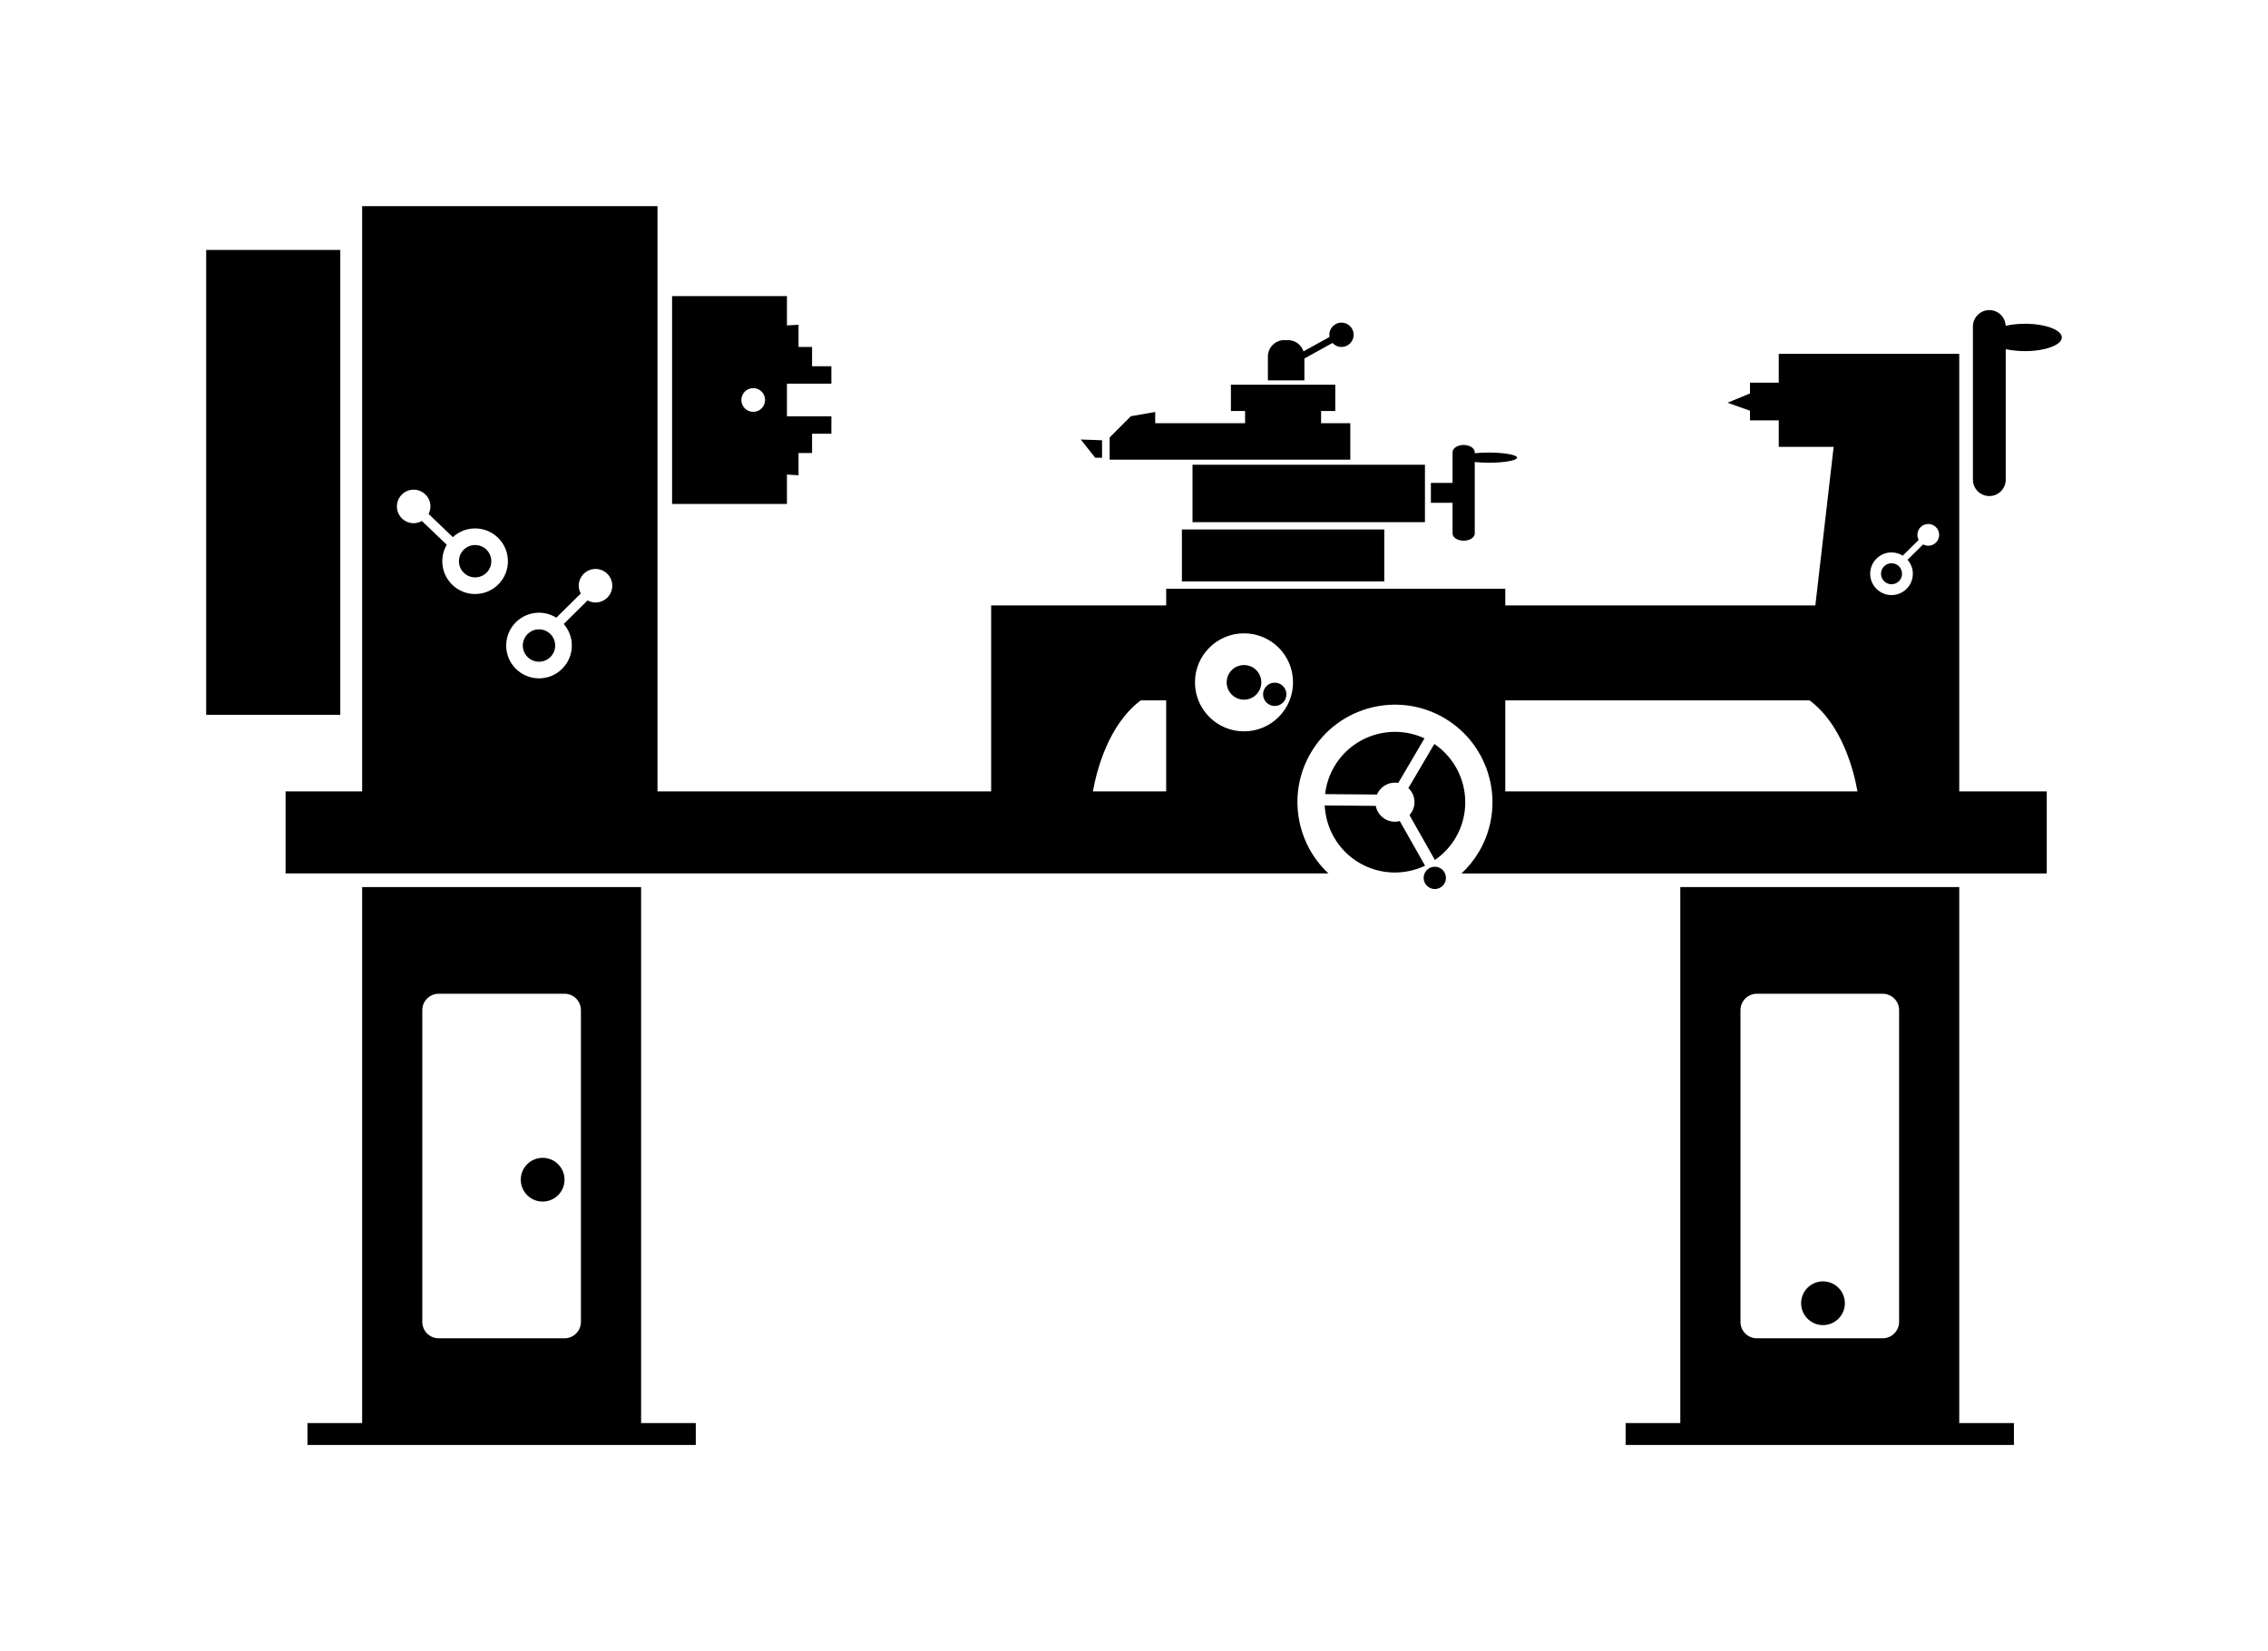 <?xml version="1.0" encoding="UTF-8" standalone="no"?>
<svg
   xmlns:dc="http://purl.org/dc/elements/1.1/"
   xmlns:cc="http://creativecommons.org/ns#"
   xmlns:rdf="http://www.w3.org/1999/02/22-rdf-syntax-ns#"
   xmlns:svg="http://www.w3.org/2000/svg"
   xmlns="http://www.w3.org/2000/svg"
   xmlns:sodipodi="http://sodipodi.sourceforge.net/DTD/sodipodi-0.dtd"
   xmlns:inkscape="http://www.inkscape.org/namespaces/inkscape"
   version="1.1"
   x="0px"
   y="0px"
   viewBox="0 0 110 80.086"
   enable-background="new 0 0 100 70.09"
   xml:space="preserve"
   id="svg5107"
   sodipodi:docname="noun_Lathe Machine_78251.svg"
   width="110"
   height="80.086"
   inkscape:version="0.92.1 r15371"><defs
     id="defs5111" /><sodipodi:namedview
     pagecolor="#ffffff"
     bordercolor="#666666"
     borderopacity="1"
     objecttolerance="10"
     gridtolerance="10"
     guidetolerance="10"
     inkscape:pageopacity="0"
     inkscape:pageshadow="2"
     inkscape:window-width="1920"
     inkscape:window-height="1017"
     id="namedview5109"
     showgrid="false"
     fit-margin-top="10"
     fit-margin-left="10"
     fit-margin-bottom="10"
     fit-margin-right="10"
     inkscape:zoom="2.6936795"
     inkscape:cx="46.090254"
     inkscape:cy="31.281748"
     inkscape:window-x="1912"
     inkscape:window-y="-8"
     inkscape:window-maximized="1"
     inkscape:current-layer="svg5107" /><path
     d="M 31.094,69.024 V 43.027 h -13.53 v 25.997 h -2.652 v 1.062 h 2.653 13.529 2.652 v -1.062 z m -2.919,-4.907 c 0,0.439 -0.356,0.796 -0.795,0.796 h -6.102 c -0.439,0 -0.796,-0.356 -0.796,-0.796 V 48.996 c 0,-0.439 0.356,-0.796 0.796,-0.796 h 6.102 c 0.439,0 0.795,0.356 0.795,0.796 z"
     id="path5057"
     inkscape:connector-curvature="0" /><circle
     cx="26.319"
     cy="57.22"
     r="1.061"
     id="circle5059" /><path
     d="M 95.025,69.024 V 43.027 H 81.496 v 25.997 h -2.652 v 1.062 h 2.652 13.529 2.653 v -1.062 z m -2.918,-4.907 c 0,0.439 -0.356,0.796 -0.796,0.796 H 85.21 c -0.439,0 -0.796,-0.356 -0.796,-0.796 V 48.996 c 0,-0.439 0.356,-0.796 0.796,-0.796 h 6.102 c 0.439,0 0.796,0.356 0.796,0.796 v 15.121 z"
     id="path5061"
     inkscape:connector-curvature="0" /><circle
     cx="88.417"
     cy="63.212"
     r="1.061"
     id="circle5063" /><rect
     x="10"
     y="12.123"
     width="6.504"
     height="22.548"
     id="rect5065" /><circle
     cx="61.826"
     cy="33.677"
     r="0.566"
     id="circle5067" /><circle
     cx="60.335"
     cy="33.097"
     r="0.84"
     id="circle5069" /><path
     d="m 64.715,37.179 c -0.249,0.424 -0.394,0.879 -0.446,1.339 l 2.515,0.02 c 0.145,-0.339 0.48,-0.577 0.873,-0.577 0.055,0 0.107,0.007 0.159,0.016 l 1.273,-2.164 c -1.572,-0.73 -3.478,-0.159 -4.374,1.366 z"
     id="path5071"
     inkscape:connector-curvature="0" /><path
     d="m 69.593,41.712 c 0.397,-0.273 0.743,-0.632 1.004,-1.074 0.917,-1.559 0.447,-3.553 -1.031,-4.552 l -1.258,2.138 c 0.182,0.172 0.296,0.415 0.296,0.685 0,0.242 -0.094,0.46 -0.243,0.627 z"
     id="path5073"
     inkscape:connector-curvature="0" /><path
     d="m 65.925,41.85 c 1.012,0.595 2.206,0.607 3.193,0.141 L 67.89,39.824 c -0.075,0.02 -0.153,0.033 -0.234,0.033 -0.463,0 -0.847,-0.332 -0.931,-0.769 l -2.476,-0.021 c 0.055,1.112 0.647,2.177 1.676,2.783 z"
     id="path5075"
     inkscape:connector-curvature="0" /><circle
     cx="69.589"
     cy="42.581"
     r="0.541"
     id="circle5077" /><rect
     x="57.323"
     y="25.681"
     width="9.815"
     height="2.52"
     id="rect5079" /><rect
     x="57.838"
     y="22.542"
     width="11.273"
     height="2.785"
     id="rect5081" /><path
     d="m 72.199,21.951 c -0.245,0 -0.473,0.012 -0.672,0.032 v -0.049 c 0,-0.193 -0.241,-0.351 -0.539,-0.351 -0.297,0 -0.538,0.157 -0.538,0.351 v 1.489 h -1.051 v 0.964 h 1.051 v 1.489 c 0,0.193 0.241,0.35 0.538,0.35 0.298,0 0.539,-0.157 0.539,-0.35 v -1.489 -0.964 -1.012 c 0.199,0.02 0.427,0.033 0.672,0.033 0.763,0 1.38,-0.11 1.38,-0.247 0,-0.136 -0.617,-0.246 -1.38,-0.246 z"
     id="path5083"
     inkscape:connector-curvature="0" /><path
     d="m 98.209,15.704 c -0.342,0 -0.66,0.036 -0.933,0.098 -0.019,-0.423 -0.364,-0.761 -0.792,-0.761 -0.439,0 -0.796,0.356 -0.796,0.796 v 7.428 c 0,0.439 0.356,0.796 0.796,0.796 0.44,0 0.796,-0.356 0.796,-0.796 v -6.331 c 0.271,0.061 0.588,0.097 0.929,0.097 0.989,0 1.791,-0.297 1.791,-0.664 0,-0.367 -0.802,-0.663 -1.791,-0.663 z"
     id="path5085"
     inkscape:connector-curvature="0" /><path
     d="M 40.322,18.608 V 17.765 H 39.386 V 16.828 H 38.73 v -1.077 l -0.563,0.033 v -1.423 h -5.571 v 10.081 h 5.571 v -1.424 l 0.563,0.033 v -1.077 h 0.656 v -0.937 h 0.936 v -0.843 h -2.155 v -1.586 z m -3.79,1.368 c -0.317,0 -0.575,-0.257 -0.575,-0.575 0,-0.318 0.257,-0.575 0.575,-0.575 0.318,0 0.575,0.257 0.575,0.575 0,0.318 -0.258,0.575 -0.575,0.575 z"
     id="path5087"
     inkscape:connector-curvature="0" /><path
     d="m 65.063,15.648 c -0.326,0 -0.59,0.264 -0.59,0.59 0,0.036 0.004,0.071 0.011,0.106 l -1.264,0.698 c -0.105,-0.316 -0.4,-0.546 -0.752,-0.546 H 62.29 c -0.439,0 -0.796,0.356 -0.796,0.796 v 1.16 h 1.77 v -1.064 l 1.364,-0.753 c 0.107,0.118 0.262,0.194 0.435,0.194 0.325,0 0.59,-0.264 0.59,-0.59 0,-0.326 -0.264,-0.591 -0.59,-0.591 z"
     id="path5089"
     inkscape:connector-curvature="0" /><polygon
     points="59.762,14.938 59.762,13.661 59.074,13.661 55.388,13.661 54.7,13.661 54.7,14.938 55.388,14.938 55.388,15.529 51.029,15.529 51.029,14.984 49.848,15.19 48.819,16.218 48.819,17.297 51.029,17.297 55.388,17.297 59.074,17.297 60.491,17.297 60.491,15.529 59.074,15.529 59.074,14.938 "
     id="polygon5091"
     transform="translate(5,4.998)" /><polygon
     points="48.119,17.205 47.419,16.32 48.451,16.357 48.451,17.205 "
     id="polygon5093"
     transform="translate(5,4.998)" /><circle
     cx="26.142"
     cy="31.311"
     r="0.785"
     id="circle5095" /><path
     d="M 95.025,38.385 V 33.97 32.776 30.957 29.366 17.163 H 94.76 89.455 86.271 v 1.398 h -1.395 v 0.522 l -1.089,0.452 1.089,0.386 v 0.468 h 1.395 v 1.284 h 2.663 l -0.888,7.693 H 73.008 V 28.557 H 56.561 v 0.809 h -8.489 v 3.411 1.194 4.415 H 31.889 V 10 H 17.564 v 28.385 h -3.713 v 3.979 h 50.577 c -1.583,-1.479 -1.993,-3.912 -0.85,-5.854 1.322,-2.249 4.228,-3.001 6.477,-1.679 2.248,1.323 3.002,4.228 1.679,6.477 -0.236,0.402 -0.525,0.754 -0.85,1.057 H 99.27 V 38.386 H 95.025 Z M 23.089,28.812 c -0.879,0.025 -1.612,-0.667 -1.637,-1.545 -0.009,-0.308 0.072,-0.597 0.216,-0.845 l -1.206,-1.153 c -0.112,0.063 -0.238,0.104 -0.375,0.108 -0.449,0.013 -0.823,-0.341 -0.836,-0.789 -0.013,-0.449 0.34,-0.824 0.789,-0.836 0.449,-0.013 0.824,0.341 0.836,0.79 0.004,0.14 -0.031,0.271 -0.089,0.387 l 1.177,1.125 c 0.272,-0.252 0.633,-0.411 1.033,-0.423 0.878,-0.025 1.612,0.667 1.637,1.545 0.026,0.878 -0.666,1.611 -1.545,1.636 z m 5.794,0.411 c -0.14,0 -0.27,-0.039 -0.384,-0.101 l -1.158,1.144 c 0.244,0.28 0.393,0.645 0.393,1.045 0,0.879 -0.713,1.592 -1.592,1.592 -0.879,0 -1.592,-0.713 -1.592,-1.592 0,-0.879 0.713,-1.592 1.592,-1.592 0.309,0 0.595,0.089 0.839,0.241 l 1.187,-1.172 c -0.06,-0.113 -0.098,-0.241 -0.098,-0.378 0,-0.449 0.364,-0.813 0.813,-0.813 0.449,0 0.813,0.364 0.813,0.813 0,0.449 -0.364,0.813 -0.813,0.813 z m 27.678,9.162 h -3.554 c 0.183,-1.016 0.749,-3.241 2.324,-4.415 h 1.229 v 4.415 z m 3.774,-2.911 c -1.313,0 -2.378,-1.065 -2.378,-2.377 0,-1.313 1.064,-2.378 2.378,-2.378 1.314,0 2.378,1.064 2.378,2.378 0,1.312 -1.065,2.377 -2.378,2.377 z m 12.673,2.911 V 33.97 h 14.758 c 1.575,1.173 2.142,3.399 2.324,4.415 z M 93.523,26.471 c -0.091,0 -0.176,-0.025 -0.25,-0.065 l -0.755,0.746 c 0.158,0.182 0.257,0.417 0.257,0.677 0,0.571 -0.463,1.035 -1.034,1.035 -0.571,0 -1.035,-0.463 -1.035,-1.035 0,-0.572 0.464,-1.035 1.035,-1.035 0.2,0 0.386,0.06 0.544,0.158 l 0.772,-0.763 c -0.039,-0.074 -0.062,-0.157 -0.062,-0.246 0,-0.292 0.236,-0.528 0.528,-0.528 0.292,0 0.528,0.236 0.528,0.528 0,0.292 -0.236,0.528 -0.528,0.528 z"
     id="path5097"
     inkscape:connector-curvature="0" /><circle
     cx="91.741"
     cy="27.829"
     r="0.51"
     id="circle5099" /><circle
     cx="23.044"
     cy="27.221"
     r="0.785"
     id="circle5101" /></svg>
